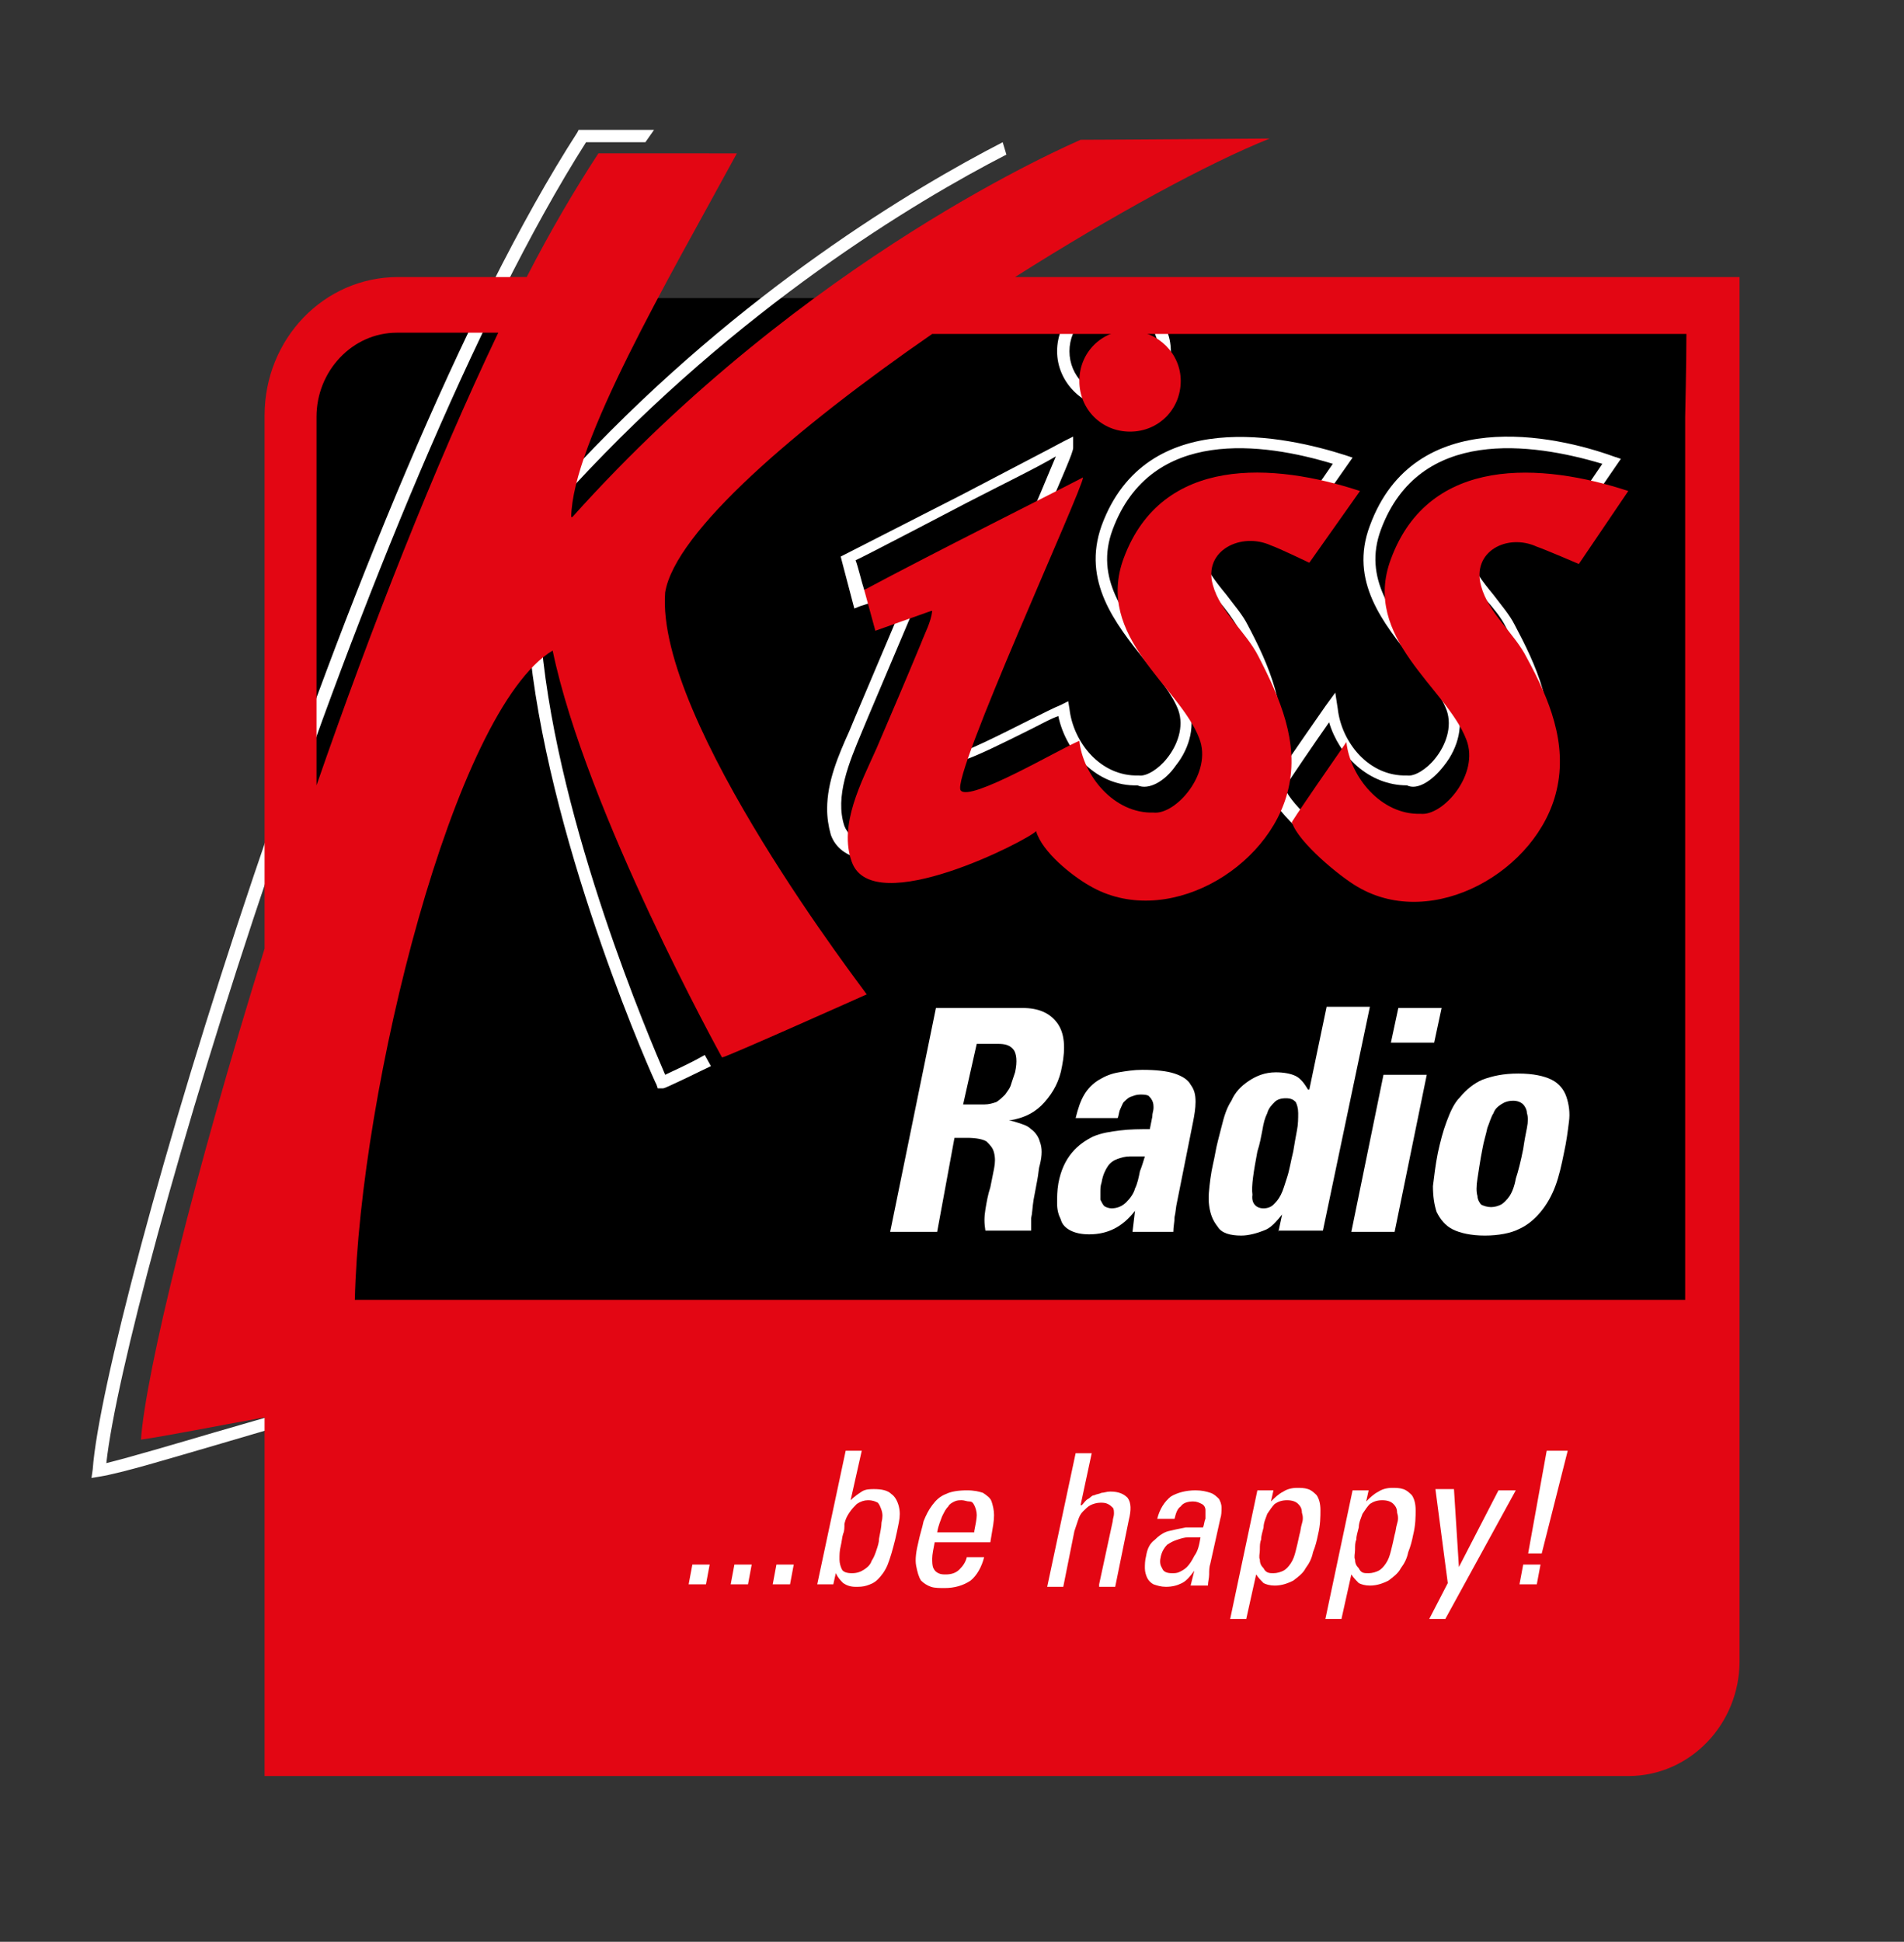 <?xml version="1.0" encoding="utf-8"?>
<!-- Generator: Adobe Illustrator 25.2.0, SVG Export Plug-In . SVG Version: 6.00 Build 0)  -->
<svg version="1.1" id="Vrstva_1" xmlns="http://www.w3.org/2000/svg" xmlns:xlink="http://www.w3.org/1999/xlink" x="0px" y="0px"
	 viewBox="0 0 154 157" style="enable-background:new 0 0 154 157;" xml:space="preserve">
<rect x="0" y="0" width="154" height="157" fill="#333333" stroke="none"/>
<style type="text/css">
	.st0{clip-path:url(#SVGID_2_);}
	.st1{clip-path:url(#SVGID_2_);fill:#FFFFFF;}
	.st2{clip-path:url(#SVGID_2_);fill:#E30613;}
	.st3{fill:#FFFFFF;}
</style>
<g>
	<g>
		<defs>
			<rect id="SVGID_1_" x="-78" y="-69.5" width="300" height="300"/>
		</defs>
		<clipPath id="SVGID_2_">
			<use xlink:href="#SVGID_1_"  style="overflow:visible;"/>
		</clipPath>
		<path class="st0" d="M139.5,107.1v-74c0-2.4,0-9,0-9s-6.3,0-8.8,0H32.4c-4.8,0-8.7,4.1-8.7,9v73.5L139.5,107.1z"/>
		<path class="st1" d="M95.1,61.9c1.2-1.5,1.6-3.4,1-4.9c-0.5-1.4-1.7-2.8-2.8-4.3c-2.3-2.9-4.8-5.9-3.3-9.9
			c3.1-8.3,12.2-7,17.8-5.3c-0.6,0.9-3.1,4.4-3.4,4.9c-0.6-0.3-2.7-1.3-2.7-1.3c-1.5-0.7-3.3-0.5-4.5,0.5c-1,0.8-1.3,2-0.9,3.3
			c0.4,1.4,1.3,2.5,2.2,3.6c0.6,0.7,1.2,1.5,1.6,2.2c1.6,3.1,3.3,6.6,2.4,10.3c-0.8,3.3-3.4,6.3-6.8,7.7c-3,1.3-6.1,1.2-8.5-0.2
			c-1.4-0.8-3.6-2.7-4.1-4.1l-0.2-0.8l-0.6,0.6c-0.6,0.6-8.7,4.8-12.4,3.9c-0.8-0.2-1.3-0.6-1.6-1.3c-0.8-2.4,0.4-5.2,1.4-7.6
			l0.5-1.2l3.6-8.5l0.2-0.6c0.3-0.7,0.6-1.4,0.7-2.1l0.1-0.6h-0.8l-0.1,0.1c-0.2,0.1-2.4,0.9-4,1.4c-0.2-0.6-0.5-1.9-0.7-2.4
			c0.7-0.3,9.1-4.7,9.1-4.7c2.9-1.5,5.6-2.8,7.1-3.7c-0.6,1.4-1.6,3.9-2.7,6.3c-5.4,12.7-6.9,16.5-6.9,17.8c0,0.2,0,0.3,0.1,0.4
			c0.6,0.9,2.4,0.1,7.6-2.5c0.8-0.4,1.5-0.8,2.1-1c0.6,2.9,3.1,5.7,6.4,5.6C92.9,63.9,94.2,63.2,95.1,61.9 M86,35.7
			c-0.9,0.5-4.4,2.3-8.2,4.3L68,45l0.1,0.4l1,3.8l0.5-0.2c0.7-0.2,2.7-0.9,3.8-1.3c-0.1,0.4-0.3,0.7-0.4,1.1l-0.2,0.6l-3.6,8.5
			l-0.5,1.2c-0.9,2-1.8,4.1-1.8,6.3c0,0.7,0.1,1.4,0.3,2.1c0.4,1.1,1.3,1.7,2.6,2c3.7,0.6,10.6-2.6,12.6-3.9c-1.2-2.3,4.9,4.4,4.2,4
			c2.7,1.6,6.2,1.7,9.4,0.3c3.7-1.6,6.6-4.8,7.4-8.4c0.9-4-0.8-7.8-2.5-11c-0.4-0.8-1.1-1.6-1.7-2.4c-0.9-1.1-1.7-2.1-2-3.3
			c-0.3-0.9,0-1.7,0.6-2.3c0.9-0.8,2.3-0.9,3.4-0.4l3.5,1.6l4.7-6.7l-0.6-0.2c-4.7-1.5-16.1-4.1-19.7,5.7c-1.6,4.5,1.1,7.9,3.5,10.9
			c1.1,1.4,2.2,2.7,2.7,4c0.5,1.4-0.1,2.9-0.9,3.9c-0.7,0.9-1.7,1.5-2.3,1.4c-3.1,0.1-5.3-2.7-5.6-5.4l-0.1-0.6L85.8,57
			c-0.5,0.2-1.5,0.7-2.7,1.3c-1.8,0.9-5.3,2.7-6.3,2.8c0.2-1.8,4.3-11.3,6.8-17.1c2.5-5.9,3.2-7.4,3.2-7.8v-0.9L86,35.7z"/>
		<path class="st1" d="M116.8,61.9c1.2-1.5,1.6-3.4,1-4.9c-0.5-1.4-1.7-2.8-2.8-4.3c-2.3-2.9-4.8-5.9-3.3-9.9
			c3.1-8.3,12.2-7,17.9-5.3c-0.6,0.9-3,4.4-3.4,5c-0.6-0.3-3-1.3-3-1.3c-1.5-0.7-3.2-0.5-4.3,0.4c-0.9,0.8-1.3,2-0.9,3.3
			c0.4,1.4,1.3,2.5,2.2,3.6c0.6,0.7,1.2,1.4,1.6,2.2c1.6,3.1,3.3,6.6,2.4,10.3c-0.8,3.3-3.4,6.3-6.8,7.7c-3,1.3-6.1,1.2-8.5-0.2
			c-1.4-0.8-4.4-3.3-5-4.8c0.5-0.8,2.2-3.3,3.6-5.3c0.8,2.7,3.2,5.1,6.3,5.1C114.6,63.9,115.8,63.2,116.8,61.9 M110.8,42.5
			c-1.7,4.5,1.1,7.9,3.5,10.9c1.1,1.4,2.2,2.7,2.7,4c0.5,1.4-0.1,2.9-0.9,3.9c-0.7,0.9-1.7,1.5-2.3,1.4c-3.1,0.1-5.3-2.7-5.6-5.4
			L108,56l-0.8,1.1c-4.8,6.9-4.8,6.9-4.4,7.3l-0.1-0.3c0.6,1.8,4.2,4.7,5.5,5.5c2.7,1.6,6.2,1.7,9.4,0.3c3.7-1.6,6.6-4.8,7.4-8.4
			c1-4-0.8-7.8-2.5-11c-0.4-0.8-1.1-1.6-1.7-2.4c-0.9-1.1-1.7-2.1-2-3.3c-0.3-0.9-0.1-1.8,0.6-2.3c0.8-0.7,2.1-0.8,3.3-0.3l3.8,1.6
			l0.2-0.3l4.4-6.4l-0.6-0.2C125.8,35.2,114.4,32.7,110.8,42.5"/>
		<path class="st1" d="M86.5,28.4c0-2,1.6-3.6,3.6-3.6c2,0,3.6,1.6,3.6,3.6c0,2-1.6,3.6-3.6,3.6C88.1,32,86.5,30.4,86.5,28.4
			 M85.5,28.4c0,2.5,2.1,4.6,4.6,4.6c2.5,0,4.6-2.1,4.6-4.6c0-2.5-2.1-4.6-4.6-4.6C87.5,23.8,85.5,25.9,85.5,28.4"/>
		<path class="st1" d="M81.4,12.5l-0.3-1c-7.2,3.7-21.1,12-34.2,25.9l-0.5,1.9C59.7,24.9,74,16.3,81.4,12.5"/>
		<path class="st1" d="M53.8,86.9c-1.2-2.8-8.6-20-10-34.8l-0.1-0.8l-0.7,0.4C34.7,57,25.9,89.8,25.9,107c0,2.5,0.2,4.6,0.6,6.3
			c-2,0.4-5.6,1.5-9.1,2.5c-3.4,1-6.8,2-8.8,2.5c1.5-13.8,20.8-78.5,38.8-106.8c0.3,0,2.7,0,4.8,0l0.7-1l-6.1,0l-0.1,0.2
			C28.2,39.4,8.4,106.4,7.5,118.8l-0.1,0.7l0.6-0.1c1.9-0.3,5.8-1.5,9.6-2.6c3.8-1.1,7.6-2.3,9.5-2.6l0.5-0.1l-0.1-0.6
			c-0.4-1.6-0.7-3.8-0.7-6.4c0-16.2,8.2-47.8,16.1-54c1.8,16,10.1,34.5,10.2,34.6l0.1,0.3l0.4,0c0.1,0,0.2,0,3.9-1.8l-0.5-0.9
			C55.6,86.1,54.4,86.6,53.8,86.9"/>
		<path class="st2" d="M110,39.7l-4.1,5.8c0,0-2.5-1.2-3.1-1.4c-2.4-1.1-5.5,0.4-4.7,3.2c0.6,2.2,2.7,3.8,3.7,5.8
			c1.7,3.3,3.3,6.9,2.4,10.7c-1.5,6.5-10,11.4-16.1,7.8c-1.4-0.8-3.8-2.7-4.3-4.4c-0.6,0.7-13.2,7.2-14.9,2.5c-1.1-3,0.8-6.5,2-9.2
			c1.2-2.8,2.4-5.6,3.6-8.5c0.3-0.8,0.8-1.7,0.9-2.6h-0.1C75,49.5,70.8,51,70.8,51l-0.9-3.3c5.4-2.9,16-8.2,17.7-9.1
			c0,0.9-10.7,24.2-9.9,25.3c0.7,1,8.1-3.4,9.6-4c0.3,2.8,2.8,5.9,6,5.8c1.8,0.2,4.8-3.2,3.7-6c-1.6-4.2-8.5-8.2-6.1-14.6
			C94,36.8,103,37.4,110,39.7"/>
		<path class="st2" d="M131.7,39.7l-4,5.9c0,0-2.8-1.2-3.4-1.4c-2.4-1.1-5.3,0.4-4.5,3.2c0.6,2.2,2.7,3.8,3.7,5.8
			c1.8,3.3,3.3,6.9,2.4,10.7c-1.5,6.5-10,11.4-16.1,7.8c-1.4-0.8-4.8-3.6-5.3-5.2c-0.6,0.7,4.4-6.5,4.4-6.5c0.3,2.8,2.8,5.9,6,5.8
			c1.8,0.2,4.8-3.2,3.7-6c-1.6-4.2-8.5-8.2-6.1-14.6C115.6,36.8,124.7,37.4,131.7,39.7"/>
		<path class="st2" d="M95.5,30.8c0,2.3-1.8,4.1-4.1,4.1c-2.3,0-4.1-1.8-4.1-4.1c0-2.3,1.8-4.1,4.1-4.1
			C93.7,26.8,95.5,28.6,95.5,30.8"/>
		<path class="st2" d="M138.5,22.4l-8.7,0H82.1c7.9-5,15.6-9.2,20.6-11.2c0,0-12.9,0.1-15.3,0.1c-0.6,0.3-22.2,9.4-41.1,30.5h-0.1
			c0.1-6,7.8-19.1,13.4-29.4H48.4c-1.9,2.9-3.9,6.3-5.8,10H32.2c-6,0-10.8,5-10.8,11.2v43.1c-5.7,18.3-9.6,34.2-10,39.7
			c2.1-0.3,6.1-1.1,10-1.8v19.7c0,2.7,0,9.3,0,9.3h110.3c5,0,9-4.2,9-9.3V110h0V33.7l0-11.3L138.5,22.4z M25.6,33.7
			c0-3.7,2.9-6.8,6.5-6.8h8.2C35.1,37.8,30,50.8,25.6,63.5V33.7z M136.3,33.7v71.4H39.6c-4.7,0-8.4,0-10.9,0c0.4-17,8-47.7,16-52.5
			c2.7,13,13.7,32.9,13.7,32.9c0.3,0,11.7-5.1,11.7-5.1c0-0.1-17.1-22.1-16.3-32.5c0.8-4.9,10.6-13.3,21.6-20.9h54.5
			c0,0,4.1,0,6.5,0C136.4,29.4,136.3,33.7,136.3,33.7"/>
		<path class="st1" d="M75.8,99.6H72l3.7-18.1h7c1.3,0,2.2,0.4,2.8,1.2c0.6,0.8,0.7,2,0.4,3.5c-0.2,1.2-0.7,2.1-1.4,2.9
			c-0.7,0.8-1.6,1.3-2.9,1.5l0,0c0.2,0,0.5,0.1,0.8,0.2c0.3,0.1,0.7,0.2,1,0.5c0.3,0.2,0.6,0.6,0.7,1c0.2,0.5,0.2,1.1,0,1.9
			c-0.1,0.3-0.1,0.7-0.2,1.2c-0.1,0.5-0.2,1.1-0.3,1.6c-0.1,0.6-0.1,1.1-0.2,1.5c0,0.5,0,0.8,0,1h-3.7c-0.1-0.6-0.1-1.1,0-1.7
			c0.1-0.6,0.2-1.2,0.4-1.8c0.1-0.5,0.2-1,0.3-1.5c0.1-0.5,0.1-0.9,0-1.3c-0.1-0.4-0.3-0.6-0.6-0.9c-0.3-0.2-0.9-0.3-1.6-0.3h-1
			L75.8,99.6z M77.9,89.3h1.7c0.4,0,0.7-0.1,1-0.2c0.3-0.2,0.5-0.4,0.7-0.6c0.2-0.3,0.4-0.5,0.5-0.9c0.1-0.3,0.2-0.6,0.3-0.9
			c0.2-0.9,0.1-1.5-0.1-1.8c-0.3-0.4-0.7-0.5-1.3-0.5h-1.7L77.9,89.3z"/>
		<path class="st1" d="M95.2,97.2c-0.1,0.4-0.1,0.8-0.2,1.2c0,0.4-0.1,0.8-0.1,1.2h-3.3l0.2-1.7h0c-1,1.3-2.2,1.9-3.7,1.9
			c-0.6,0-1.1-0.1-1.5-0.3c-0.4-0.2-0.7-0.5-0.8-0.9c-0.2-0.4-0.3-0.8-0.3-1.3c0-0.5,0-1,0.1-1.6c0.2-1.1,0.6-1.9,1.1-2.5
			c0.5-0.6,1.1-1,1.7-1.3c0.7-0.3,1.4-0.4,2.2-0.5c0.8-0.1,1.6-0.1,2.4-0.1l0.2-1c0-0.3,0.1-0.5,0.1-0.7c0-0.2,0-0.4-0.1-0.6
			c-0.1-0.2-0.2-0.3-0.3-0.4c-0.2-0.1-0.4-0.1-0.7-0.1c-0.3,0-0.5,0.1-0.8,0.2c-0.2,0.1-0.4,0.3-0.5,0.4s-0.2,0.4-0.3,0.6
			c-0.1,0.2-0.1,0.5-0.2,0.7H87c0.2-0.8,0.4-1.4,0.7-1.9c0.3-0.5,0.7-0.9,1.2-1.2c0.5-0.3,1-0.5,1.6-0.6c0.6-0.1,1.2-0.2,1.9-0.2
			c1.1,0,2,0.1,2.6,0.3c0.6,0.2,1.1,0.5,1.3,0.9c0.3,0.4,0.4,0.8,0.4,1.4c0,0.5-0.1,1.1-0.2,1.6L95.2,97.2z M92.6,93.5
			c-0.4,0-0.8,0-1.2,0c-0.4,0-0.7,0.1-1,0.2c-0.3,0.1-0.6,0.3-0.8,0.6c-0.2,0.3-0.4,0.7-0.5,1.3C89,95.9,89,96.1,89,96.4
			c0,0.2,0,0.4,0,0.6c0.1,0.2,0.2,0.4,0.3,0.5c0.1,0.1,0.4,0.2,0.6,0.2c0.5,0,0.9-0.2,1.2-0.5c0.3-0.3,0.6-0.7,0.7-1.1
			c0.2-0.4,0.3-0.9,0.4-1.4C92.4,94.2,92.5,93.8,92.6,93.5"/>
		<path class="st1" d="M103.4,99.6l0.3-1.4h0c-0.5,0.6-0.9,1.1-1.5,1.3c-0.5,0.2-1.2,0.4-1.8,0.4c-0.9,0-1.6-0.2-1.9-0.7
			c-0.4-0.5-0.6-1-0.7-1.7c-0.1-0.7,0-1.4,0.1-2.2c0.1-0.8,0.3-1.5,0.4-2.1c0.1-0.6,0.3-1.3,0.5-2.1c0.2-0.8,0.4-1.5,0.8-2.1
			c0.3-0.7,0.8-1.2,1.4-1.6c0.6-0.4,1.3-0.7,2.2-0.7c0.6,0,1.2,0.1,1.6,0.3c0.4,0.2,0.7,0.6,1,1.1h0.1l1.4-6.7h3.5l-3.8,18.1H103.4z
			 M102.2,97.7c0.3,0,0.6-0.1,0.8-0.3c0.2-0.2,0.4-0.4,0.6-0.8c0.2-0.4,0.3-0.8,0.5-1.4c0.2-0.6,0.3-1.3,0.5-2.1
			c0.1-0.6,0.2-1.2,0.3-1.7c0.1-0.5,0.1-1,0.1-1.4c0-0.4-0.1-0.7-0.2-0.9c-0.2-0.2-0.4-0.3-0.8-0.3c-0.4,0-0.7,0.1-0.9,0.3
			c-0.2,0.2-0.5,0.5-0.6,0.9c-0.2,0.4-0.3,0.8-0.4,1.4c-0.1,0.5-0.2,1.1-0.4,1.7c-0.3,1.6-0.5,2.8-0.4,3.5
			C101.2,97.3,101.6,97.7,102.2,97.7"/>
		<path class="st1" d="M112.8,99.6h-3.5l2.6-12.7h3.5L112.8,99.6z M116.6,81.5l-0.6,2.8h-3.5l0.6-2.8H116.6z"/>
		<path class="st1" d="M120.1,99.9c-1.1,0-2-0.2-2.6-0.5c-0.6-0.3-1-0.8-1.3-1.4c-0.2-0.6-0.3-1.3-0.3-2.1c0.1-0.8,0.2-1.7,0.4-2.7
			c0.2-0.9,0.4-1.7,0.7-2.5c0.3-0.8,0.6-1.5,1.1-2c0.5-0.6,1.1-1.1,1.8-1.4c0.8-0.3,1.7-0.5,2.9-0.5c1.2,0,2.1,0.2,2.7,0.5
			c0.6,0.3,1,0.8,1.2,1.4c0.2,0.6,0.3,1.3,0.2,2c-0.1,0.8-0.2,1.6-0.4,2.5c-0.2,1-0.4,1.9-0.7,2.7c-0.3,0.8-0.7,1.5-1.2,2.1
			c-0.5,0.6-1.1,1.1-1.8,1.4C122.2,99.7,121.2,99.9,120.1,99.9 M120.6,97.6c0.3,0,0.6-0.1,0.8-0.2c0.2-0.1,0.5-0.4,0.7-0.7
			c0.2-0.3,0.4-0.8,0.5-1.4c0.2-0.6,0.4-1.4,0.6-2.4c0.1-0.7,0.2-1.2,0.3-1.7c0.1-0.5,0.1-0.9,0-1.2c0-0.3-0.2-0.6-0.3-0.7
			c-0.2-0.2-0.5-0.3-0.8-0.3c-0.4,0-0.7,0.1-1,0.3s-0.5,0.4-0.6,0.7c-0.2,0.3-0.3,0.7-0.5,1.2c-0.1,0.5-0.3,1.1-0.4,1.7
			c-0.2,1-0.3,1.8-0.4,2.4c-0.1,0.6-0.1,1.1,0,1.4c0,0.3,0.2,0.6,0.3,0.7C120,97.5,120.3,97.6,120.6,97.6"/>
	</g>
	<g>
		<path class="st3" d="M57.1,128.1h-1.4l0.3-1.6h1.4L57.1,128.1z"/>
		<path class="st3" d="M60.5,128.1h-1.4l0.3-1.6h1.4L60.5,128.1z"/>
		<path class="st3" d="M63.9,128.1h-1.4l0.3-1.6h1.4L63.9,128.1z"/>
		<path class="st3" d="M67.4,128.1h-1.3l2.3-10.8h1.3l-0.9,4h0c0.3-0.3,0.6-0.5,0.9-0.7c0.3-0.2,0.7-0.2,1-0.2
			c0.6,0,1.1,0.1,1.4,0.4c0.3,0.2,0.5,0.6,0.6,1c0.1,0.4,0.1,0.8,0,1.3c-0.1,0.5-0.2,1-0.3,1.4c-0.2,0.8-0.4,1.5-0.6,2
			s-0.5,0.9-0.8,1.2c-0.3,0.3-0.6,0.4-0.9,0.5c-0.3,0.1-0.6,0.1-0.9,0.1c-0.4,0-0.7-0.1-1-0.3c-0.2-0.2-0.4-0.4-0.6-0.8h0
			L67.4,128.1z M68.2,124c-0.1,0.3-0.1,0.6-0.2,1c-0.1,0.4-0.1,0.7-0.1,1.1c0,0.3,0.1,0.6,0.2,0.8c0.1,0.2,0.4,0.3,0.8,0.3
			c0.4,0,0.7-0.1,1-0.3s0.5-0.4,0.6-0.7c0.2-0.3,0.3-0.6,0.4-0.9c0.1-0.3,0.2-0.6,0.2-0.9c0.1-0.5,0.2-1,0.2-1.3
			c0.1-0.4,0.1-0.7,0-1c-0.1-0.3-0.2-0.5-0.3-0.6c-0.2-0.1-0.4-0.2-0.8-0.2c-0.3,0-0.6,0.1-0.9,0.3c-0.2,0.2-0.4,0.4-0.6,0.7
			c-0.2,0.3-0.3,0.5-0.4,0.9C68.3,123.5,68.3,123.8,68.2,124z"/>
		<path class="st3" d="M75.6,124.7c-0.1,0.5-0.2,1-0.2,1.3s0,0.6,0.1,0.8c0.1,0.2,0.2,0.3,0.4,0.4c0.2,0.1,0.4,0.1,0.6,0.1
			c0.4,0,0.8-0.1,1.1-0.4c0.3-0.3,0.5-0.6,0.6-1h1.4c-0.2,0.8-0.6,1.5-1.1,1.9c-0.6,0.4-1.3,0.6-2.1,0.6c-0.4,0-0.8,0-1.1-0.1
			c-0.3-0.1-0.6-0.3-0.8-0.5c-0.2-0.3-0.3-0.7-0.4-1.2s0-1.2,0.2-2c0.1-0.5,0.3-1.1,0.4-1.6c0.2-0.5,0.4-0.9,0.7-1.3
			c0.3-0.4,0.6-0.7,1.1-0.9c0.4-0.2,1-0.3,1.7-0.3c0.6,0,1,0.1,1.3,0.2c0.3,0.2,0.6,0.4,0.7,0.7c0.1,0.3,0.2,0.7,0.2,1.1
			c0,0.5-0.1,1-0.2,1.6l-0.1,0.6H75.6z M78.8,123.8c0.1-0.5,0.2-1,0.2-1.3c0-0.3-0.1-0.6-0.2-0.8c-0.1-0.2-0.2-0.3-0.4-0.3
			c-0.2,0-0.4-0.1-0.6-0.1c-0.2,0-0.4,0-0.6,0.1c-0.2,0.1-0.4,0.2-0.5,0.4c-0.2,0.2-0.3,0.4-0.5,0.8c-0.1,0.3-0.3,0.7-0.4,1.3H78.8z
			"/>
		<path class="st3" d="M88.9,128.1L90,123c0-0.2,0.1-0.4,0.1-0.6c0-0.2,0-0.4-0.1-0.5c-0.1-0.1-0.2-0.2-0.4-0.3
			c-0.2-0.1-0.4-0.1-0.6-0.1c-0.3,0-0.6,0.1-0.8,0.2c-0.2,0.1-0.4,0.3-0.6,0.5c-0.2,0.2-0.3,0.4-0.4,0.7c-0.1,0.3-0.2,0.6-0.3,0.9
			l-0.9,4.5h-1.3l2.3-10.8h1.3l-0.9,4.2h0.1c0.2-0.2,0.3-0.4,0.5-0.5c0.2-0.1,0.3-0.3,0.5-0.3c0.2-0.1,0.4-0.1,0.6-0.2
			c0.2,0,0.4-0.1,0.7-0.1c0.7,0,1.1,0.2,1.4,0.5c0.3,0.4,0.3,1,0.1,1.8l-1.1,5.4H88.9z"/>
		<path class="st3" d="M96.6,127L96.6,127c-0.3,0.4-0.6,0.8-1,1c-0.4,0.2-0.8,0.3-1.3,0.3c-0.4,0-0.7-0.1-1-0.2
			c-0.2-0.1-0.4-0.3-0.5-0.5c-0.1-0.2-0.2-0.5-0.2-0.8c0-0.3,0-0.6,0.1-1c0.1-0.6,0.3-1,0.7-1.3c0.3-0.3,0.7-0.6,1.1-0.7
			c0.4-0.1,0.9-0.2,1.4-0.3c0.5,0,0.9,0,1.4,0c0.1-0.2,0.1-0.5,0.2-0.7c0-0.2,0-0.5,0-0.7c0-0.2-0.1-0.4-0.3-0.5
			c-0.2-0.1-0.4-0.2-0.7-0.2c-0.4,0-0.8,0.1-1,0.4c-0.3,0.2-0.4,0.6-0.5,1h-1.4c0.2-0.8,0.6-1.4,1.1-1.8c0.5-0.3,1.2-0.5,2-0.5
			c0.5,0,0.9,0.1,1.2,0.2c0.3,0.1,0.5,0.3,0.7,0.5c0.1,0.2,0.2,0.4,0.2,0.7c0,0.3,0,0.6-0.1,0.9l-0.8,3.6c-0.1,0.3-0.1,0.6-0.1,0.9
			c0,0.3-0.1,0.6-0.1,0.9h-1.4L96.6,127z M97.1,124.3c-0.3,0-0.6,0-1,0c-0.3,0-0.6,0.1-0.9,0.2c-0.3,0.1-0.5,0.2-0.8,0.4
			c-0.2,0.2-0.4,0.5-0.5,0.9c-0.1,0.4-0.1,0.7,0.1,1c0.1,0.3,0.4,0.4,0.8,0.4c0.2,0,0.4,0,0.6-0.1c0.2-0.1,0.4-0.2,0.6-0.4
			c0.2-0.2,0.4-0.5,0.6-0.9C96.9,125.4,97,124.9,97.1,124.3z"/>
		<path class="st3" d="M102.8,121.4L102.8,121.4c0.3-0.3,0.6-0.6,1-0.8c0.3-0.2,0.7-0.3,1.1-0.3c0.3,0,0.6,0,0.9,0.1
			c0.3,0.1,0.5,0.3,0.7,0.5c0.2,0.3,0.3,0.7,0.3,1.2c0,0.5,0,1.2-0.2,2c-0.1,0.5-0.2,0.9-0.4,1.4c-0.1,0.5-0.3,0.9-0.6,1.3
			c-0.2,0.4-0.6,0.7-1,1c-0.4,0.2-0.9,0.4-1.5,0.4c-0.4,0-0.7-0.1-0.9-0.2c-0.2-0.2-0.4-0.4-0.6-0.7h0l-0.8,3.6h-1.3l2.2-10.4h1.3
			L102.8,121.4z M103,127.2c0.3,0,0.6-0.1,0.8-0.2c0.2-0.1,0.4-0.3,0.6-0.6c0.2-0.3,0.3-0.6,0.4-1c0.1-0.4,0.2-0.8,0.3-1.3
			c0.1-0.3,0.1-0.6,0.2-0.9c0.1-0.3,0.1-0.6,0-0.9c0-0.3-0.1-0.5-0.3-0.7c-0.2-0.2-0.5-0.3-0.9-0.3c-0.4,0-0.7,0.1-1,0.3
			c-0.2,0.2-0.4,0.5-0.6,0.8c-0.1,0.3-0.3,0.7-0.3,1.1c-0.1,0.4-0.2,0.7-0.2,1c-0.1,0.2-0.1,0.5-0.1,0.8c0,0.3-0.1,0.6,0,0.8
			c0,0.3,0.1,0.5,0.3,0.7C102.4,127.2,102.7,127.2,103,127.2z"/>
		<path class="st3" d="M110.5,121.4L110.5,121.4c0.3-0.3,0.6-0.6,1-0.8c0.3-0.2,0.7-0.3,1.1-0.3c0.3,0,0.6,0,0.9,0.1
			c0.3,0.1,0.5,0.3,0.7,0.5c0.2,0.3,0.3,0.7,0.3,1.2c0,0.5,0,1.2-0.2,2c-0.1,0.5-0.2,0.9-0.4,1.4c-0.1,0.5-0.3,0.9-0.6,1.3
			c-0.2,0.4-0.6,0.7-1,1c-0.4,0.2-0.9,0.4-1.5,0.4c-0.4,0-0.7-0.1-0.9-0.2c-0.2-0.2-0.4-0.4-0.6-0.7h0l-0.8,3.6h-1.3l2.2-10.4h1.3
			L110.5,121.4z M110.7,127.2c0.3,0,0.6-0.1,0.8-0.2c0.2-0.1,0.4-0.3,0.6-0.6s0.3-0.6,0.4-1c0.1-0.4,0.2-0.8,0.3-1.3
			c0.1-0.3,0.1-0.6,0.2-0.9c0.1-0.3,0.1-0.6,0-0.9c0-0.3-0.1-0.5-0.3-0.7c-0.2-0.2-0.5-0.3-0.9-0.3c-0.4,0-0.7,0.1-1,0.3
			c-0.2,0.2-0.4,0.5-0.6,0.8c-0.1,0.3-0.3,0.7-0.3,1.1c-0.1,0.4-0.2,0.7-0.2,1c-0.1,0.2-0.1,0.5-0.1,0.8c0,0.3-0.1,0.6,0,0.8
			c0,0.3,0.1,0.5,0.3,0.7C110.1,127.2,110.3,127.2,110.7,127.2z"/>
		<path class="st3" d="M118,126.7L118,126.7l3.2-6.2h1.4l-5.7,10.4h-1.3l1.5-2.9l-1-7.6h1.5L118,126.7z"/>
		<path class="st3" d="M124.3,128.1h-1.4l0.3-1.6h1.4L124.3,128.1z M123.6,125.6l1.5-8.3h1.7l-2.1,8.3H123.6z"/>
	</g>
</g>
</svg>
